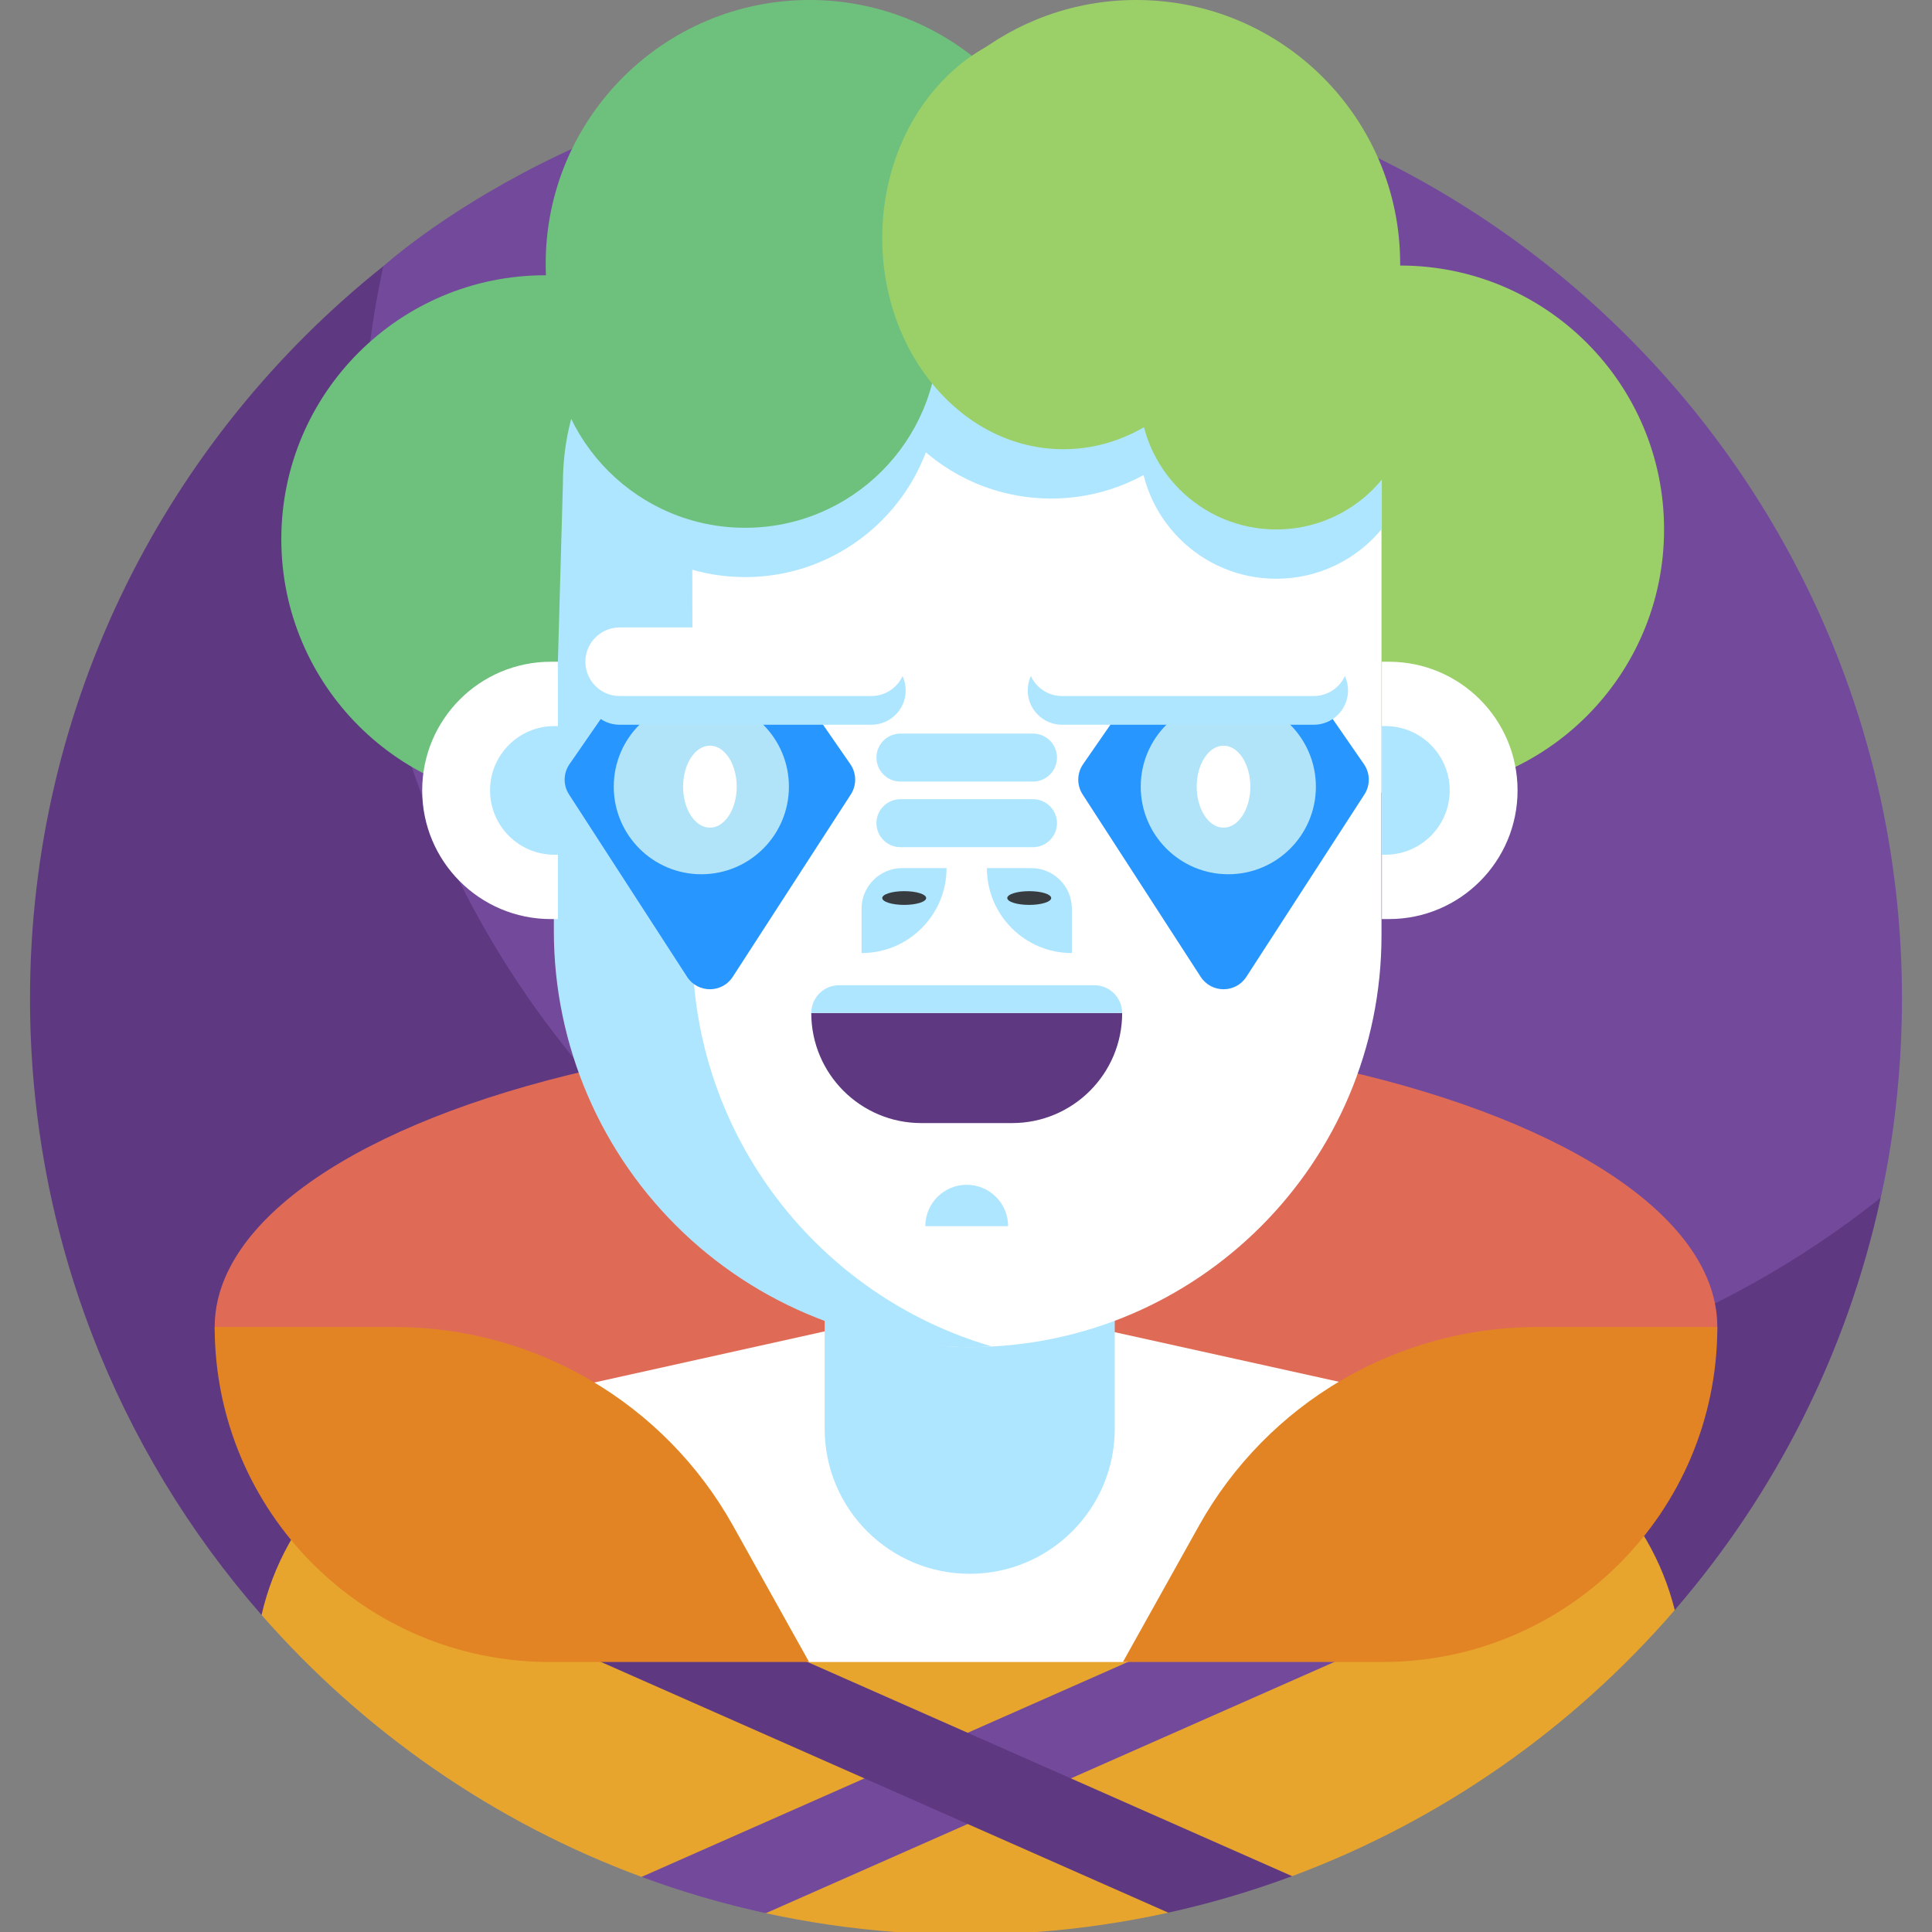 <svg id="Layer_1" enable-background="new 0 0 509.442 509.442" height="512" viewBox="0 0 509.442 509.442" width="512" xmlns="http://www.w3.org/2000/svg"><rect x="0" y="0" width="509.442" height="509.442" fill="#808080" stroke="none"/><g><g><g><path d="m254.721 16.527c-94.978 0-153.485 53.573-153.646 53.664 0 0-2.432 3.036-2.887 5.054-3.696 16.404-7.148 38.389-7.148 54.431 0 136.307 114.947 246.779 251.255 246.779 52.489 0 110.886-25.157 149.971-55.404.874-.677 3.648-5.223 3.648-5.223.172-1.052 5.614-22.722 5.614-52.496-.001-136.306-110.5-246.805-246.807-246.805z" fill="#734a9b"/></g><path d="m342.273 369.489c-136.307 0-246.807-110.499-246.807-246.807 0-18.017 1.943-35.572 5.609-52.491-56.761 45.218-93.161 114.931-93.161 193.142 0 62.238 23.037 119.095 61.05 162.51l372.644-1.297c26.346-30.499 45.398-67.602 54.306-108.717-42.16 33.581-95.553 53.66-153.641 53.66z" fill="#5e3881"/></g><g><g><ellipse cx="254.721" cy="349.911" fill="#df6b57" rx="198.112" ry="78.309"/></g><path d="m387.603 372.003-41.926-2.539c-1.133.015-2.268.024-3.404.024-11.382 0-22.583-.771-33.556-2.262l-53.555-3.243-131.918 7.993c-27.41 6.084-48.208 27.41-54.279 53.867 26.87 30.688 61.222 54.66 100.21 69.068l21.503 1.189 11.072 8.342c11.16 2.44 22.602 4.126 34.27 5h37.354c11.801-.885 23.385-2.604 34.689-5.1l10.321-9.563 22.326-.063c39.247-14.599 73.902-38.918 100.899-70.17-6.461-25.853-27.038-46.575-54.006-52.543z" fill="#e7a52e"/><g><path d="m378.045 369.888-122.883-27.192-124.071 27.538c0 37.564 30.451 68.015 68.015 68.015h110.924c37.564 0 68.015-30.451 68.015-68.015z" fill="#fff"/></g><g><g><g><path d="m293.945 376.743c0 21.123-17.123 38.246-38.246 38.246-21.123 0-38.246-17.123-38.246-38.246v-85.666h76.493v85.666z" fill="#afe6ff"/></g></g></g><g><circle cx="143.762" cy="142.171" fill="#6ec17d" r="69.586"/></g><g><circle cx="369.207" cy="139.608" fill="#9bd069" r="69.586"/></g><g><circle cx="213.477" cy="69.586" fill="#6ec17d" r="69.586"/></g><g><path d="m299.621 0c-16.521 0-31.688 5.769-43.623 15.387v108.398c11.935 9.618 27.102 15.387 43.623 15.387 38.431 0 69.586-31.155 69.586-69.586s-31.154-69.586-69.586-69.586z" fill="#9bd069"/></g><g><g><g><path d="m182.201 108.657v173.025c0 40.266 32.386 73.218 72.651 73.523.282.002.565.003.848.003 59.969 0 108.583-48.614 108.583-108.583v-119.032c0-33.668-27.238-60.99-60.906-61.093l-64.561.19c-23.469-.073-56.615 18.5-56.615 41.967z" fill="#fff"/></g></g></g><g><g><path d="m182.564 249.736c.271-6.169-.046-97.571-.046-120.28l.046 4.617c0-32.571 24.6-63.407 56.25-67.383h-29.574c-34.903 0-60.805 25.902-60.805 60.805l-2.393 84.85v33.163c0 30.101 12.369 58.879 34.209 79.593s51.232 31.543 81.291 29.951l.042-.002c-45.65-13.258-79.02-55.387-79.02-105.314z" fill="#afe6ff"/></g></g><g><circle cx="187.145" cy="217.061" fill="#afe6ff" r="23.093"/></g><g><circle cx="326.098" cy="217.061" fill="#afe6ff" r="23.093"/></g><g><path d="" fill="none" stroke="#696e73" stroke-miterlimit="10" stroke-width="10"/></g><g><path d="" fill="none" stroke="#696e73" stroke-miterlimit="10" stroke-width="10"/></g><g><g><path d="m227.185 251.313v-11.71c0-5.908 4.789-10.697 10.697-10.697h11.71c0 12.375-10.032 22.407-22.407 22.407z" fill="#afe6ff"/></g><g><path d="m282.635 251.313v-11.71c0-5.908-4.789-10.697-10.697-10.697h-11.71c0 12.375 10.031 22.407 22.407 22.407z" fill="#afe6ff"/></g></g><g><path d="m265.829 323.328h-21.838c0-6.03 4.889-10.919 10.919-10.919s10.919 4.889 10.919 10.919z" fill="#afe6ff"/></g><g><g><ellipse cx="238.427" cy="236.798" fill="#373c41" rx="5.791" ry="1.812"/></g><g><ellipse cx="271.393" cy="236.798" fill="#373c41" rx="5.791" ry="1.812"/></g></g><g><g><path d="m207.485 177.312h-40.583l-16.737 24.189c-1.654 2.391-1.703 5.543-.123 7.984l31.126 48.089c2.829 4.37 9.222 4.37 12.051 0l31.126-48.089c1.58-2.441 1.531-5.593-.123-7.984z" fill="#2896ff"/></g><g><path d="m342.918 177.312h-40.583l-16.737 24.189c-1.654 2.391-1.703 5.543-.123 7.984l31.126 48.089c2.829 4.37 9.223 4.37 12.051 0l31.126-48.089c1.58-2.441 1.531-5.593-.123-7.984z" fill="#2896ff"/></g><g><g><circle cx="184.933" cy="207.434" fill="#b1e4f9" r="23.093"/></g><g><ellipse cx="187.193" cy="207.434" fill="#fff" rx="7.071" ry="10.811"/></g></g><g><g><circle cx="323.887" cy="207.434" fill="#b1e4f9" r="23.093"/></g><g><ellipse cx="322.626" cy="207.434" fill="#fff" rx="7.071" ry="10.811"/></g></g></g><g><path d="m266.881 296.14h-23.943c-16.025 0-29.017-12.991-29.017-29.017h81.976c.001 16.025-12.99 29.017-29.016 29.017z" fill="#5e3881"/></g><g><path d="m295.898 267.123h-81.976c0-4.05 3.283-7.333 7.333-7.333h67.311c4.049 0 7.332 3.283 7.332 7.333z" fill="#afe6ff"/></g><g><path d="m272.387 206.091h-34.954c-3.495 0-6.328-2.833-6.328-6.328 0-3.495 2.833-6.328 6.328-6.328h34.954c3.495 0 6.328 2.833 6.328 6.328 0 3.495-2.833 6.328-6.328 6.328z" fill="#afe6ff"/></g><g><path d="m272.387 223.389h-34.954c-3.495 0-6.328-2.833-6.328-6.328 0-3.495 2.833-6.328 6.328-6.328h34.954c3.495 0 6.328 2.833 6.328 6.328 0 3.495-2.833 6.328-6.328 6.328z" fill="#afe6ff"/></g><g><g><g><g><g><path d="m238.82 182.062c0 4.995-4.049 9.044-9.044 9.044h-66.374c-4.995 0-9.044-4.049-9.044-9.044 0-4.995 4.049-9.044 9.044-9.044h66.374c4.995.001 9.044 4.05 9.044 9.044z" fill="#afe6ff"/></g></g></g></g><g><g><g><g><path d="m355.461 182.062c0 4.995-4.049 9.044-9.044 9.044h-66.374c-4.995 0-9.044-4.049-9.044-9.044 0-4.995 4.049-9.044 9.044-9.044h66.374c4.995.001 9.044 4.05 9.044 9.044z" fill="#afe6ff"/></g></g></g></g><g><g><g><g><path d="m238.82 174.49c0 4.995-4.049 9.044-9.044 9.044h-66.374c-4.995 0-9.044-4.049-9.044-9.044 0-4.995 4.049-9.044 9.044-9.044h66.374c4.995 0 9.044 4.049 9.044 9.044z" fill="#fff"/></g></g></g></g><g><g><g><g><path d="m355.461 174.49c0 4.995-4.049 9.044-9.044 9.044h-66.374c-4.995 0-9.044-4.049-9.044-9.044 0-4.995 4.049-9.044 9.044-9.044h66.374c4.995 0 9.044 4.049 9.044 9.044z" fill="#fff"/></g></g></g></g></g><path d="m201.941 504.484 197.644-87.342-8.893-20.123-221.519 97.892c10.6 3.917 21.541 7.127 32.768 9.573z" fill="#734a9b"/><path d="m340.709 494.716-221.078-97.698-8.893 20.123 197.324 87.2c11.175-2.466 22.077-5.693 32.647-9.625z" fill="#5e3881"/><g><path d="m213.348 438.249h-68.401c-48.788 0-88.338-39.55-88.338-88.338h47.42c37.058 0 71.214 20.054 89.272 52.414z" fill="#e28424"/></g><g><path d="m296.094 438.249h68.401c48.788 0 88.338-39.55 88.338-88.338h-47.42c-37.058 0-71.214 20.054-89.272 52.414z" fill="#e28424"/></g><g><path d="m196.476 50.244c-11.503 0-22.113 3.814-30.642 10.242v81.444c8.529 6.428 19.139 10.242 30.642 10.242 28.147 0 50.964-22.818 50.964-50.964.001-28.147-22.817-50.964-50.964-50.964z" fill="#afe6ff"/></g><g><circle cx="277.184" cy="80.492" fill="#afe6ff" r="50.964"/></g><g><path d="m364.364 93.617c-6.614-8.016-16.624-13.125-27.827-13.125-19.915 0-36.059 16.144-36.059 36.059s16.144 36.059 36.059 36.059c11.204 0 21.214-5.11 27.827-13.125z" fill="#afe6ff"/></g><g><circle cx="196.476" cy="88.207" fill="#6ec17d" r="50.964"/></g><g><ellipse cx="280.392" cy="62.764" fill="#9bd069" rx="47.756" ry="55.691"/></g><g><circle cx="336.536" cy="103.55" fill="#9bd069" r="36.059"/></g><g><path d="m145.253 242.346h1.856v-16.964l-5.203-16.964 5.203-16.964v-16.964h-1.856c-18.738 0-33.928 15.19-33.928 33.928 0 18.738 15.19 33.928 33.928 33.928z" fill="#fff"/></g><g><path d="m146.181 225.382h.928v-33.928h-.928c-9.369 0-16.964 7.595-16.964 16.964 0 9.369 7.595 16.964 16.964 16.964z" fill="#afe6ff"/></g><g><path d="m366.232 242.346h-1.856v-67.856h1.856c18.738 0 33.928 15.19 33.928 33.928 0 18.738-15.19 33.928-33.928 33.928z" fill="#fff"/></g><g><path d="m365.303 225.382h-.928v-33.928h.928c9.369 0 16.964 7.595 16.964 16.964 0 9.369-7.595 16.964-16.964 16.964z" fill="#afe6ff"/></g></g></g></svg>